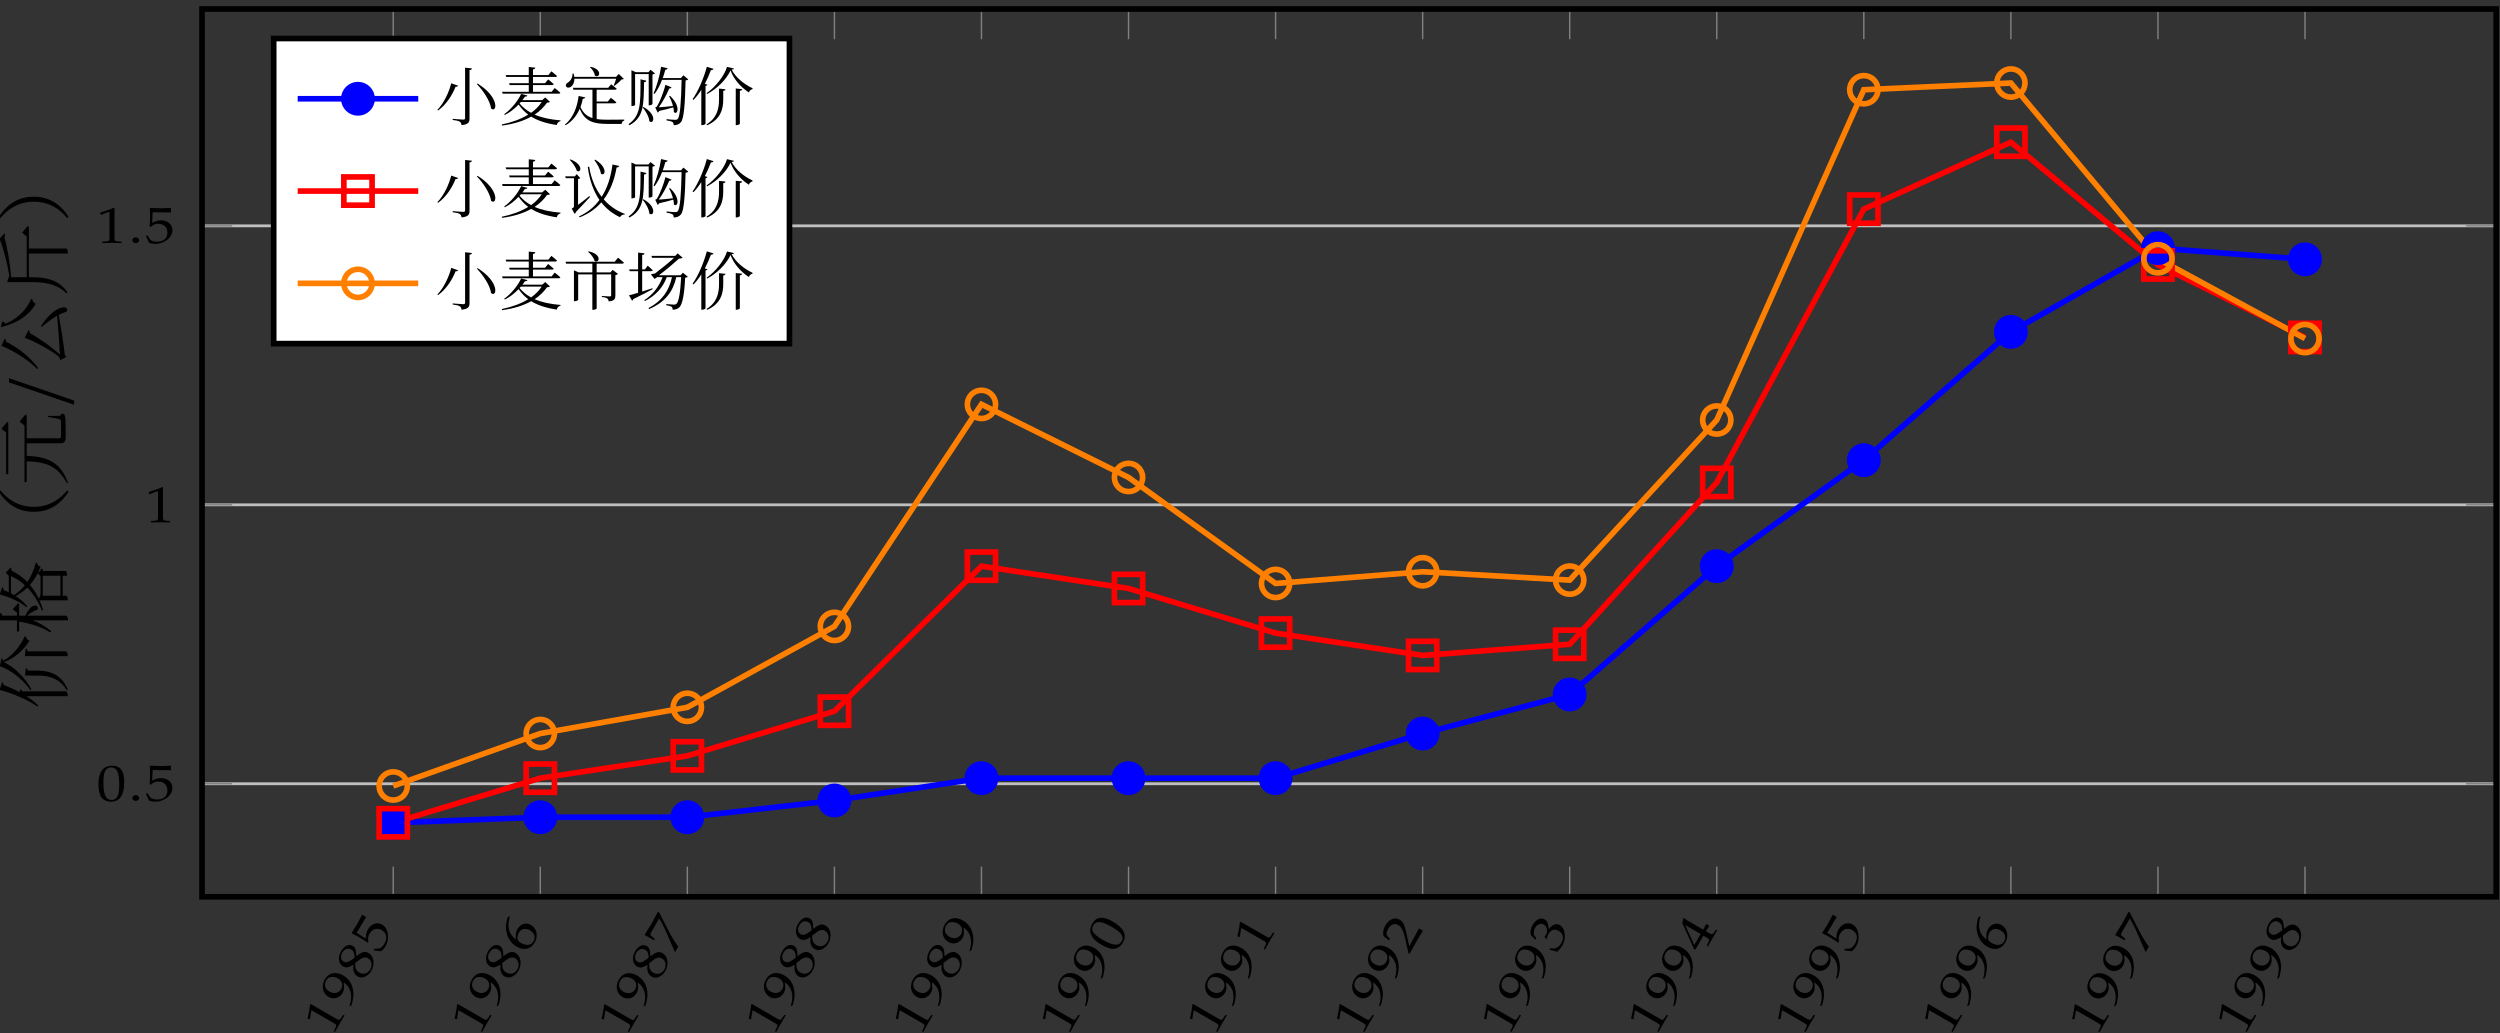 <?xml version="1.0" encoding="UTF-8"?>
<svg xmlns="http://www.w3.org/2000/svg" xmlns:xlink="http://www.w3.org/1999/xlink" width="352.72" height="145.756" viewBox="0 0 352.72 145.756">
<rect x="0" y="0" width="352.72" height="145.756" fill="#333333" stroke="none"/>
<defs>
<g>
<g id="glyph-0-0">
<path d="M 1.828 -3.156 L 1.656 -3.25 L 1.406 -2.891 C 1.172 -2.484 1.062 -2.453 0.734 -2.641 L -2.953 -4.766 L -3.031 -4.688 C -3.094 -4.094 -3.203 -3.469 -3.391 -2.703 L -3.094 -2.594 L -3.047 -2.656 L -2.859 -3.812 L -2.859 -3.828 C -2.828 -3.875 -2.781 -3.844 -2.625 -3.766 L 0.375 -2.031 C 0.703 -1.844 0.734 -1.734 0.516 -1.344 L 0.312 -0.906 L 0.484 -0.812 L 1.156 -2.016 Z M 1.828 -3.156 "/>
</g>
<g id="glyph-0-1">
<path d="M -0.594 -4.922 C -1.641 -5.531 -2.641 -5.328 -3.188 -4.359 C -3.734 -3.422 -3.5 -2.375 -2.656 -1.891 C -1.953 -1.484 -1.109 -1.719 -0.672 -2.469 C -0.531 -2.719 -0.453 -3.047 -0.469 -3.219 L -0.531 -3.953 C 0.484 -3.281 0.781 -2.047 0.297 -0.594 L 0.344 -0.578 L 0.594 -0.75 C 0.844 -1.672 0.891 -2.109 0.828 -2.672 C 0.719 -3.672 0.219 -4.453 -0.594 -4.922 Z M -1.312 -4.484 C -0.75 -4.156 -0.578 -3.547 -0.891 -3 C -1.234 -2.406 -1.891 -2.281 -2.531 -2.641 C -3.172 -3.016 -3.328 -3.609 -2.984 -4.219 C -2.797 -4.531 -2.547 -4.719 -2.203 -4.703 C -1.938 -4.734 -1.578 -4.641 -1.312 -4.484 Z M -1.312 -4.484 "/>
</g>
<g id="glyph-0-2">
<path d="M 0.75 -4.219 C 0.25 -4.5 -0.188 -4.391 -0.984 -3.75 C -0.984 -4.641 -1.109 -5.016 -1.5 -5.234 C -2.016 -5.531 -2.688 -5.25 -3.125 -4.469 C -3.625 -3.609 -3.5 -2.703 -2.859 -2.328 C -2.438 -2.094 -2.078 -2.141 -1.375 -2.578 C -1.422 -2.203 -1.422 -2.047 -1.391 -1.797 C -1.297 -1.391 -1.125 -1.094 -0.797 -0.906 C -0.172 -0.547 0.672 -0.891 1.141 -1.703 C 1.688 -2.641 1.5 -3.781 0.75 -4.219 Z M 0.656 -3.484 C 1.172 -3.188 1.344 -2.516 1 -1.922 C 0.641 -1.312 0.031 -1.125 -0.547 -1.453 C -1 -1.719 -1.156 -2.078 -1.141 -2.797 L -0.578 -3.219 C -0.141 -3.594 0.312 -3.688 0.656 -3.484 Z M -1.703 -4.703 C -1.344 -4.5 -1.219 -4.172 -1.219 -3.547 L -1.625 -3.266 C -2.078 -2.906 -2.453 -2.828 -2.766 -3 C -3.172 -3.234 -3.25 -3.75 -2.953 -4.266 C -2.656 -4.781 -2.156 -4.969 -1.703 -4.703 Z M -1.703 -4.703 "/>
</g>
<g id="glyph-0-3">
<path d="M 0.422 -4.359 C -0.281 -4.766 -1.109 -4.469 -1.594 -3.641 C -1.797 -3.281 -1.844 -2.984 -1.891 -2.375 L -3.156 -3.203 L -1.844 -5.391 L -1.859 -5.438 C -1.969 -5.5 -2 -5.531 -2.094 -5.578 C -2.203 -5.641 -2.234 -5.656 -2.344 -5.719 L -2.406 -5.719 L -3.094 -4.422 L -3.859 -3.203 L -3.844 -3.125 L -2.984 -2.672 C -2.438 -2.359 -1.875 -2 -1.609 -1.797 L -1.5 -1.938 C -1.594 -2.453 -1.562 -2.703 -1.359 -3.047 C -0.969 -3.734 -0.281 -3.953 0.391 -3.562 C 1.078 -3.156 1.203 -2.453 0.75 -1.656 C 0.531 -1.266 0.203 -0.984 -0.016 -0.984 L -0.719 -0.922 L -0.734 -0.703 C -0.281 -0.656 -0.031 -0.641 0.297 -0.594 C 0.5 -0.734 0.734 -1 0.922 -1.312 C 1.203 -1.812 1.328 -2.406 1.234 -2.984 C 1.172 -3.609 0.875 -4.094 0.422 -4.359 Z M 0.422 -4.359 "/>
</g>
<g id="glyph-0-4">
<path d="M 0.672 -4.297 C -0.031 -4.703 -0.797 -4.469 -1.234 -3.703 C -1.484 -3.281 -1.484 -2.922 -1.453 -2.25 C -2.469 -3.062 -2.719 -4.016 -2.297 -5.516 L -2.359 -5.547 L -2.625 -5.344 C -2.828 -4.516 -2.875 -4.156 -2.828 -3.625 C -2.703 -2.562 -2.172 -1.734 -1.328 -1.234 C -0.312 -0.656 0.656 -0.875 1.203 -1.812 C 1.75 -2.75 1.516 -3.812 0.672 -4.297 Z M 0.531 -3.547 C 1.172 -3.172 1.375 -2.562 1.047 -2.016 C 0.703 -1.406 0.047 -1.312 -0.781 -1.797 C -1 -1.922 -1.094 -2.016 -1.156 -2.156 C -1.281 -2.438 -1.234 -2.875 -1.031 -3.219 C -0.719 -3.766 -0.094 -3.906 0.531 -3.547 Z M 0.531 -3.547 "/>
</g>
<g id="glyph-0-5">
<path d="M -1.953 -6.078 L -2.141 -6.188 L -3.031 -4.531 L -3.984 -2.984 L -3.984 -2.891 C -3.984 -2.891 -3.578 -2.672 -3.312 -2.516 C -3.078 -2.375 -2.703 -2.156 -2.703 -2.156 L -2.578 -2.359 L -2.891 -2.625 C -3.25 -2.891 -3.266 -2.969 -3.078 -3.312 L -1.953 -5.25 C -1.625 -4.656 -1.391 -4.234 -1.156 -3.734 L 0.234 -0.562 L 0.359 -0.594 C 0.359 -0.594 0.453 -0.797 0.531 -0.938 C 0.609 -1.062 0.734 -1.266 0.734 -1.266 C 0.25 -1.938 -0.047 -2.375 -0.672 -3.562 Z M -1.953 -6.078 "/>
</g>
<g id="glyph-0-6">
<path d="M -0.25 -4.797 C -1.609 -5.578 -2.531 -5.5 -3.109 -4.5 C -3.766 -3.375 -3.312 -2.359 -1.812 -1.5 C -1.094 -1.078 -0.375 -0.859 0.062 -0.953 C 0.516 -1.016 0.938 -1.344 1.188 -1.781 C 1.828 -2.891 1.344 -3.875 -0.25 -4.797 Z M -0.312 -4 C 1.016 -3.234 1.406 -2.656 1.031 -2 C 0.625 -1.297 -0.172 -1.359 -1.688 -2.234 C -3 -3 -3.375 -3.547 -2.969 -4.25 C -2.562 -4.938 -1.797 -4.859 -0.312 -4 Z M -0.312 -4 "/>
</g>
<g id="glyph-0-7">
<path d="M 2.047 -3.516 C 1.906 -3.562 1.844 -3.594 1.766 -3.641 C 1.672 -3.688 1.609 -3.734 1.484 -3.828 L 0.109 -1.281 L -0.328 -3.297 C -0.562 -4.359 -0.781 -4.781 -1.234 -5.047 C -1.953 -5.453 -2.734 -5.141 -3.266 -4.234 C -3.562 -3.719 -3.641 -3.266 -3.531 -2.734 L -2.75 -2.125 L -2.625 -2.344 L -2.875 -2.609 C -3.172 -2.922 -3.156 -3.281 -2.875 -3.75 C -2.516 -4.391 -1.969 -4.594 -1.438 -4.281 C -0.969 -4.016 -0.688 -3.438 -0.422 -2.188 L -0.016 -0.328 L 0.156 -0.25 L 1.062 -1.859 Z M 2.047 -3.516 "/>
</g>
<g id="glyph-0-8">
<path d="M 0.609 -4.281 C 0.312 -4.453 -0.031 -4.453 -0.328 -4.281 C -0.562 -4.156 -0.703 -4.016 -0.953 -3.688 C -1.016 -4.5 -1.172 -4.875 -1.547 -5.094 C -2.094 -5.406 -2.781 -5.078 -3.234 -4.281 C -3.516 -3.797 -3.594 -3.375 -3.484 -2.875 L -2.828 -2.219 L -2.703 -2.438 L -2.984 -2.781 C -3.141 -2.969 -3.094 -3.547 -2.875 -3.922 C -2.609 -4.391 -2.062 -4.594 -1.672 -4.375 C -1.203 -4.094 -1.047 -3.453 -1.344 -2.938 C -1.391 -2.875 -1.562 -2.594 -1.562 -2.594 L -1.281 -2.328 L -1.219 -2.359 C -1.172 -2.688 -1.109 -2.844 -1 -3.031 C -0.656 -3.641 -0.141 -3.797 0.438 -3.469 C 1.062 -3.109 1.219 -2.438 0.828 -1.766 C 0.641 -1.438 0.391 -1.188 0.094 -1.062 C -0.156 -0.953 -0.344 -0.953 -0.766 -1.016 L -0.828 -0.781 C -0.344 -0.703 -0.109 -0.656 0.234 -0.5 C 0.562 -0.844 0.812 -1.125 0.969 -1.406 C 1.297 -1.984 1.406 -2.781 1.219 -3.422 C 1.109 -3.828 0.906 -4.109 0.609 -4.281 Z M 0.609 -4.281 "/>
</g>
<g id="glyph-0-9">
<path d="M 2.062 -3.547 L 1.891 -3.641 L 1.656 -3.297 C 1.438 -2.953 1.312 -2.922 0.938 -3.141 L 0.469 -3.406 C 0.719 -3.828 0.812 -3.984 0.953 -4.172 L 0.5 -4.438 C 0.5 -4.438 0.328 -4.062 0.188 -3.828 L 0.078 -3.641 L -0.781 -4.141 C -1.891 -4.766 -2.422 -5.094 -2.656 -5.281 L -2.719 -5.219 L -2.859 -4.562 L -1.188 -0.859 L -1 -0.859 L 0.109 -2.797 L 0.578 -2.531 C 0.953 -2.312 0.984 -2.172 0.797 -1.828 L 0.578 -1.359 L 0.75 -1.266 L 1.406 -2.438 Z M -0.281 -3.031 L -1.172 -1.469 L -2.453 -4.281 Z M -0.281 -3.031 "/>
</g>
<g id="glyph-1-0">
<path d="M 4.031 -2.625 C 4.031 -4.188 3.5 -4.938 2.344 -4.938 C 1.047 -4.938 0.391 -4.047 0.391 -2.312 C 0.391 -1.484 0.562 -0.766 0.859 -0.406 C 1.141 -0.062 1.625 0.141 2.125 0.141 C 3.406 0.141 4.031 -0.781 4.031 -2.625 Z M 3.328 -2.266 C 3.328 -0.734 3.016 -0.109 2.25 -0.109 C 1.438 -0.109 1.094 -0.828 1.094 -2.578 C 1.094 -4.094 1.391 -4.688 2.203 -4.688 C 3 -4.688 3.328 -3.984 3.328 -2.266 Z M 3.328 -2.266 "/>
</g>
<g id="glyph-1-1">
<path d="M 1.672 -0.375 C 1.672 -0.594 1.438 -0.797 1.188 -0.797 C 0.938 -0.797 0.703 -0.594 0.703 -0.375 C 0.703 -0.172 0.938 0.031 1.172 0.031 C 1.438 0.031 1.672 -0.156 1.672 -0.375 Z M 1.672 -0.375 "/>
</g>
<g id="glyph-1-2">
<path d="M 3.984 -1.812 C 3.984 -2.625 3.312 -3.188 2.359 -3.188 C 1.953 -3.188 1.656 -3.094 1.125 -2.828 L 1.203 -4.328 L 3.75 -4.297 L 3.797 -4.328 C 3.781 -4.453 3.781 -4.5 3.781 -4.609 C 3.781 -4.719 3.781 -4.766 3.797 -4.891 L 3.75 -4.938 L 2.297 -4.891 L 0.844 -4.938 L 0.797 -4.891 L 0.828 -3.922 C 0.828 -3.281 0.797 -2.625 0.766 -2.297 L 0.938 -2.266 C 1.328 -2.594 1.562 -2.703 1.969 -2.703 C 2.766 -2.703 3.281 -2.219 3.281 -1.438 C 3.281 -0.641 2.734 -0.172 1.828 -0.172 C 1.375 -0.172 0.953 -0.312 0.844 -0.5 L 0.453 -1.078 L 0.25 -0.984 C 0.438 -0.578 0.547 -0.344 0.672 -0.031 C 0.891 0.078 1.234 0.141 1.594 0.141 C 2.156 0.141 2.75 -0.062 3.203 -0.406 C 3.719 -0.797 3.984 -1.281 3.984 -1.812 Z M 3.984 -1.812 "/>
</g>
<g id="glyph-1-3">
<path d="M 3.641 0.016 L 3.641 -0.188 L 3.203 -0.219 C 2.75 -0.234 2.656 -0.312 2.656 -0.688 L 2.656 -4.938 L 2.547 -4.969 C 2 -4.719 1.406 -4.516 0.641 -4.281 L 0.703 -3.969 L 0.781 -3.969 L 1.875 -4.391 L 1.891 -4.391 C 1.953 -4.391 1.953 -4.328 1.953 -4.156 L 1.953 -0.688 C 1.953 -0.312 1.875 -0.234 1.422 -0.219 L 0.938 -0.188 L 0.938 0.016 L 2.328 0 Z M 3.641 0.016 "/>
</g>
<g id="glyph-2-0">
<path d="M -5.234 -7.469 L 0.797 -7.469 L 0.797 -7.609 C 0.797 -7.859 0.656 -8.141 0.562 -8.141 L -4.844 -8.141 C -4.875 -8.406 -4.984 -8.5 -5.125 -8.531 Z M -5.219 -4.719 L -3.438 -4.719 C -1.969 -4.719 -0.375 -4.406 0.672 -2.656 L 0.812 -2.766 C -0.156 -5.016 -1.906 -5.406 -3.422 -5.422 L -4.828 -5.422 C -4.859 -5.672 -4.969 -5.75 -5.109 -5.781 Z M -8.203 -6.625 C -6.703 -7.156 -5.406 -8.328 -4.578 -9.656 C -4.844 -9.719 -5.062 -9.938 -5.109 -10.234 L -5.266 -10.25 C -5.938 -8.812 -7.031 -7.469 -8.344 -6.797 C -8.344 -7.047 -8.406 -7.156 -8.516 -7.188 L -8.781 -6.031 C -7.344 -5.641 -5.406 -4.078 -4.469 -2.672 L -4.312 -2.766 C -5.172 -4.375 -6.688 -5.906 -8.203 -6.625 Z M -8.797 -2.703 C -6.781 -2.172 -4.75 -1.25 -3.469 -0.359 L -3.344 -0.5 C -3.812 -0.969 -4.375 -1.391 -5.016 -1.812 L 0.812 -1.812 L 0.812 -1.938 C 0.812 -2.203 0.641 -2.484 0.578 -2.5 L -5.656 -2.5 C -5.688 -2.672 -5.75 -2.781 -5.844 -2.812 L -6 -2.391 C -6.703 -2.766 -7.469 -3.109 -8.25 -3.391 C -8.25 -3.641 -8.344 -3.766 -8.453 -3.797 Z M -8.797 -2.703 "/>
</g>
<g id="glyph-2-1">
<path d="M -6.953 -3.578 L -6.359 -3.109 L -6.359 -2.672 L -8.438 -2.672 C -8.469 -2.938 -8.578 -3.031 -8.734 -3.047 L -8.844 -2.016 L -6.359 -2.016 L -6.359 -0.406 L -6.047 -0.484 L -6.047 -1.844 C -4.469 -1.578 -2.891 -1.094 -1.656 -0.312 L -1.516 -0.469 C -2.281 -1.141 -3.156 -1.641 -4.125 -2.016 L 0.844 -2.016 L 0.844 -2.156 C 0.844 -2.391 0.672 -2.672 0.578 -2.672 L -4.906 -2.672 C -4.5 -3.031 -3.953 -3.406 -3.5 -3.5 C -3.031 -4.156 -4.312 -4.703 -5.156 -2.672 L -6.047 -2.672 L -6.047 -4.125 C -6.047 -4.281 -6.094 -4.375 -6.219 -4.406 C -6.531 -4.078 -6.953 -3.578 -6.953 -3.578 Z M -8.438 -6.703 L -8.797 -5.656 C -7.312 -5.297 -5.906 -4.594 -5.031 -3.875 L -4.922 -4.016 C -5.344 -4.547 -5.891 -5.016 -6.547 -5.438 C -5.938 -5.766 -5.391 -6.156 -4.891 -6.641 C -4.047 -5.766 -3.344 -4.656 -2.828 -3.375 L -2.672 -3.469 C -2.812 -3.953 -2.984 -4.406 -3.172 -4.844 L 0.812 -4.844 L 0.812 -4.953 C 0.812 -5.281 0.656 -5.484 0.594 -5.484 L 0.094 -5.484 L 0.094 -8.312 L 0.719 -8.312 L 0.719 -8.406 C 0.719 -8.719 0.578 -8.984 0.531 -8.984 L -2.672 -8.984 C -2.703 -9.188 -2.766 -9.297 -2.844 -9.359 L -3.438 -8.609 L -3.031 -8.266 L -3.031 -5.625 L -3.266 -5.047 C -3.625 -5.797 -4.047 -6.453 -4.531 -7.016 C -3.922 -7.703 -3.406 -8.547 -3.016 -9.594 C -3.328 -9.656 -3.5 -9.875 -3.578 -10.156 L -3.688 -10.172 C -3.969 -9.078 -4.391 -8.172 -4.891 -7.422 C -5.547 -8.109 -6.297 -8.625 -7.125 -9.031 C -7.125 -9.281 -7.156 -9.406 -7.25 -9.484 L -7.938 -8.75 L -7.516 -8.281 L -7.516 -5.984 C -7.766 -6.094 -8 -6.203 -8.25 -6.297 C -8.25 -6.531 -8.344 -6.656 -8.438 -6.703 Z M -6.766 -5.578 L -7.203 -5.828 L -7.203 -8.266 C -6.5 -7.953 -5.844 -7.516 -5.234 -6.969 C -5.688 -6.406 -6.203 -5.953 -6.766 -5.578 Z M -0.219 -5.484 L -2.719 -5.484 L -2.719 -8.312 L -0.219 -8.312 Z M -0.219 -5.484 "/>
</g>
<g id="glyph-2-2">
<path d="M -8.688 -9.844 L -8.906 -9.656 C -8 -8.25 -6.516 -6.828 -3.984 -6.828 C -1.453 -6.828 0.016 -8.25 0.922 -9.656 L 0.719 -9.844 C -0.266 -8.625 -1.781 -7.531 -3.984 -7.531 C -6.188 -7.531 -7.703 -8.625 -8.688 -9.844 Z M -8.688 -9.844 "/>
</g>
<g id="glyph-2-3">
<path d="M -7.891 -1.594 L -7.578 -1.688 L -7.578 -8.734 C -7.578 -8.891 -7.625 -8.984 -7.734 -9.016 C -8.078 -8.641 -8.531 -8.031 -8.531 -8.031 L -7.891 -7.5 Z M -5.297 -0.484 L -4.984 -0.562 L -4.984 -3.453 C -2.312 -3.375 -0.609 -2.828 0.688 -0.359 L 0.844 -0.422 C -0.25 -3.375 -2 -4.078 -4.984 -4.234 L -4.984 -6 L -0.234 -6 C 0.344 -6 0.516 -6.203 0.516 -7.047 L 0.516 -8.172 C 0.516 -9.844 0.406 -10.172 0.078 -10.172 C -0.078 -10.172 -0.156 -10.125 -0.234 -9.875 L -2 -9.859 L -2 -9.719 C -1.25 -9.594 -0.516 -9.453 -0.312 -9.359 C -0.203 -9.328 -0.156 -9.281 -0.156 -9.172 C -0.141 -9 -0.141 -8.656 -0.141 -8.188 L -0.141 -7.172 C -0.141 -6.766 -0.203 -6.703 -0.391 -6.703 L -4.984 -6.703 L -4.984 -9.781 C -4.984 -9.922 -5.047 -10.031 -5.156 -10.062 C -5.5 -9.672 -5.984 -9.047 -5.984 -9.047 L -5.297 -8.5 Z M -5.297 -0.484 "/>
</g>
<g id="glyph-2-4">
<path d="M -8.078 -4.656 L -8.547 -3.641 C -6.547 -2.812 -4.625 -1.516 -3.484 -0.344 L -3.375 -0.5 C -4.375 -1.906 -6 -3.266 -7.922 -4.234 C -7.891 -4.469 -7.969 -4.609 -8.078 -4.656 Z M -2.969 -6.422 L -2.891 -6.281 C -2.297 -6.797 -1.484 -7.422 -0.688 -7.875 C -0.5 -5.734 -0.344 -3.641 -0.297 -2.391 C -1.516 -3.531 -3.328 -4.781 -4.562 -5.422 C -4.531 -5.656 -4.625 -5.812 -4.719 -5.844 L -5.266 -4.766 C -3.922 -4.297 -1.484 -2.984 -0.422 -2.078 C -0.328 -1.984 -0.266 -1.609 -0.266 -1.609 L 0.625 -2.062 C 0.594 -2.141 0.531 -2.219 0.406 -2.281 C 0.125 -4.594 -0.203 -6.578 -0.469 -8 C -0.094 -8.203 0.266 -8.344 0.609 -8.438 C 1.266 -9.297 -0.812 -9.766 -2.969 -6.422 Z M -8.406 -7.094 L -8.625 -6.391 L -8.562 -6.281 C -6.281 -6.859 -4.703 -7.875 -3.703 -9.562 C -3.969 -9.688 -4.172 -9.938 -4.203 -10.234 L -4.344 -10.266 C -5.047 -8.594 -6.453 -7.391 -7.938 -6.766 C -8.109 -6.906 -8.281 -7.031 -8.406 -7.094 Z M -8.406 -7.094 "/>
</g>
<g id="glyph-2-5">
<path d="M -8.812 -8.25 C -8.328 -7.094 -7.766 -4.953 -7.438 -3.031 L -7.75 -2.125 L -4.406 -2.125 C -2.547 -2.125 -0.75 -1.922 0.625 -0.531 L 0.766 -0.688 C -0.562 -2.625 -2.609 -2.812 -4.391 -2.812 L -4.672 -2.812 L -4.672 -6.156 L 0.812 -6.156 L 0.812 -6.281 C 0.812 -6.641 0.688 -6.859 0.656 -6.859 L -4.672 -6.859 L -4.672 -9.75 C -4.672 -9.906 -4.719 -10 -4.844 -10.031 C -5.172 -9.672 -5.625 -9.094 -5.625 -9.094 L -4.984 -8.562 L -4.984 -2.812 L -7.188 -2.812 C -7.328 -4.859 -7.734 -7.047 -8.125 -8.484 C -8.031 -8.734 -8.016 -8.922 -8.109 -9.016 Z M -8.812 -8.25 "/>
</g>
<g id="glyph-2-6">
<path d="M -8.906 -0.844 L -8.688 -0.656 C -7.703 -1.875 -6.188 -2.969 -3.984 -2.969 C -1.781 -2.969 -0.266 -1.875 0.719 -0.656 L 0.922 -0.844 C 0.016 -2.25 -1.453 -3.672 -3.984 -3.672 C -6.516 -3.672 -8 -2.25 -8.906 -0.844 Z M -8.906 -0.844 "/>
</g>
<g id="glyph-3-0">
<path d="M 1.734 -0.922 C 1.703 -1.016 1.703 -1.125 1.703 -1.219 C 1.703 -1.312 1.703 -1.406 1.734 -1.516 L -7.5 -4.688 C -7.484 -4.578 -7.469 -4.484 -7.469 -4.391 C -7.469 -4.297 -7.484 -4.188 -7.5 -4.094 Z M 1.734 -0.922 "/>
</g>
<g id="glyph-4-0">
<path d="M 6 -5.172 L 5.875 -5.109 C 6.734 -4.219 7.734 -2.781 7.891 -1.656 C 8.688 -0.984 9.172 -3.172 6 -5.172 Z M 2.266 -5.219 C 1.969 -4.047 1.281 -2.469 0.312 -1.469 L 0.406 -1.375 C 1.625 -2.25 2.453 -3.656 2.875 -4.734 C 3.109 -4.719 3.188 -4.766 3.234 -4.875 Z M 4.219 -7.422 L 4.219 -0.328 C 4.219 -0.156 4.156 -0.094 3.953 -0.094 C 3.719 -0.094 2.469 -0.203 2.469 -0.203 L 2.469 -0.047 C 3 0.016 3.281 0.094 3.469 0.203 C 3.625 0.312 3.703 0.484 3.719 0.688 C 4.734 0.578 4.844 0.25 4.844 -0.266 L 4.844 -7.078 C 5.078 -7.094 5.156 -7.188 5.188 -7.312 Z M 4.219 -7.422 "/>
</g>
<g id="glyph-4-1">
<path d="M 3.656 -3.328 C 3.891 -3.344 3.984 -3.391 4.016 -3.484 L 3.125 -3.719 C 2.719 -2.812 1.766 -1.578 0.734 -0.859 L 0.828 -0.75 C 1.562 -1.109 2.219 -1.656 2.766 -2.219 C 3.156 -1.672 3.594 -1.188 4.125 -0.797 C 3.094 -0.156 1.812 0.297 0.391 0.594 L 0.438 0.75 C 2.062 0.531 3.438 0.109 4.547 -0.516 C 5.453 0.047 6.609 0.438 8.156 0.672 C 8.219 0.359 8.406 0.188 8.672 0.125 L 8.688 0.016 C 7.188 -0.109 5.984 -0.375 5.031 -0.797 C 5.734 -1.266 6.312 -1.828 6.781 -2.484 C 7.016 -2.5 7.125 -2.516 7.188 -2.594 L 6.531 -3.219 L 6.094 -2.844 L 3.297 -2.844 C 3.438 -3 3.562 -3.172 3.656 -3.328 Z M 2.906 -2.375 L 3.094 -2.578 L 6.031 -2.578 C 5.656 -2 5.141 -1.484 4.531 -1.047 C 3.875 -1.406 3.344 -1.844 2.906 -2.375 Z M 7.859 -4.547 L 7.422 -4.016 L 4.797 -4.016 L 4.797 -4.969 L 7.484 -4.969 C 7.609 -4.969 7.688 -5.016 7.719 -5.109 C 7.406 -5.391 6.938 -5.766 6.938 -5.766 L 6.5 -5.234 L 4.797 -5.234 L 4.797 -6.109 L 7.953 -6.109 C 8.078 -6.109 8.172 -6.156 8.188 -6.25 C 7.891 -6.531 7.391 -6.906 7.391 -6.906 L 6.969 -6.375 L 4.797 -6.375 L 4.797 -7.172 C 5.016 -7.203 5.109 -7.297 5.125 -7.422 L 4.203 -7.516 L 4.203 -6.375 L 0.938 -6.375 L 1.031 -6.109 L 4.203 -6.109 L 4.203 -5.234 L 1.438 -5.234 L 1.5 -4.969 L 4.203 -4.969 L 4.203 -4.016 L 0.438 -4.016 L 0.516 -3.75 L 8.422 -3.75 C 8.547 -3.75 8.625 -3.797 8.656 -3.891 C 8.344 -4.188 7.859 -4.547 7.859 -4.547 Z M 7.859 -4.547 "/>
</g>
<g id="glyph-4-2">
<path d="M 3.938 -7.547 L 3.844 -7.484 C 4.172 -7.203 4.484 -6.719 4.531 -6.312 C 5.156 -5.844 5.719 -7.141 3.938 -7.547 Z M 1.516 -6.594 L 1.375 -6.594 C 1.406 -6.016 1.062 -5.5 0.703 -5.312 C 0.5 -5.188 0.375 -5 0.453 -4.797 C 0.562 -4.562 0.906 -4.547 1.141 -4.719 C 1.406 -4.891 1.641 -5.281 1.641 -5.859 L 7.531 -5.859 C 7.438 -5.547 7.297 -5.172 7.188 -4.922 L 7.297 -4.859 C 7.609 -5.078 8.062 -5.469 8.281 -5.75 C 8.453 -5.766 8.562 -5.781 8.625 -5.828 L 7.906 -6.531 L 7.516 -6.125 L 1.625 -6.125 C 1.609 -6.266 1.578 -6.438 1.516 -6.594 Z M 6.828 -5.078 L 6.406 -4.578 L 1.438 -4.578 L 1.5 -4.312 L 4.188 -4.312 L 4.188 -0.312 C 3.422 -0.547 2.891 -1 2.5 -1.859 C 2.641 -2.25 2.75 -2.641 2.828 -3.031 C 3.031 -3.047 3.125 -3.109 3.172 -3.234 L 2.234 -3.422 C 2.062 -2 1.531 -0.375 0.312 0.609 L 0.406 0.703 C 1.391 0.125 2 -0.734 2.391 -1.625 C 3.125 0.141 4.266 0.516 6.344 0.516 C 6.828 0.516 7.859 0.516 8.312 0.516 C 8.312 0.281 8.438 0.094 8.672 0.047 L 8.672 -0.094 C 8.094 -0.078 6.906 -0.078 6.391 -0.078 C 5.781 -0.078 5.25 -0.094 4.781 -0.172 L 4.781 -2.391 L 7.328 -2.391 C 7.453 -2.391 7.547 -2.438 7.562 -2.531 C 7.266 -2.812 6.781 -3.172 6.781 -3.172 L 6.359 -2.641 L 4.781 -2.641 L 4.781 -4.312 L 7.375 -4.312 C 7.5 -4.312 7.594 -4.359 7.609 -4.453 C 7.312 -4.719 6.828 -5.078 6.828 -5.078 Z M 6.828 -5.078 "/>
</g>
<g id="glyph-4-3">
<path d="M 2.797 -5.578 L 1.969 -5.781 C 1.969 -2.328 2 -0.641 0.281 0.547 L 0.406 0.703 C 2.484 -0.422 2.406 -2.219 2.469 -5.375 C 2.672 -5.375 2.766 -5.469 2.797 -5.578 Z M 2.375 -1.875 L 2.266 -1.812 C 2.688 -1.328 3.172 -0.5 3.219 0.141 C 3.828 0.641 4.344 -0.797 2.375 -1.875 Z M 0.688 -7.062 L 0.688 -2 L 0.781 -2 C 1.047 -2 1.203 -2.141 1.203 -2.172 L 1.203 -6.516 L 3.125 -6.516 L 3.125 -2.109 L 3.219 -2.109 C 3.453 -2.109 3.656 -2.25 3.656 -2.297 L 3.656 -6.469 C 3.859 -6.5 3.953 -6.547 4.016 -6.609 L 3.375 -7.125 L 3.094 -6.781 L 1.312 -6.781 Z M 6.125 -3.453 L 6 -3.391 C 6.203 -3.031 6.422 -2.516 6.547 -2.016 C 5.797 -1.922 5.047 -1.859 4.547 -1.828 C 5.094 -2.578 5.703 -3.703 6.016 -4.484 C 6.188 -4.469 6.297 -4.547 6.344 -4.641 L 5.484 -5 C 5.297 -4.172 4.719 -2.609 4.25 -1.906 C 4.203 -1.859 4.047 -1.812 4.047 -1.812 L 4.391 -1.078 C 4.469 -1.109 4.547 -1.188 4.594 -1.312 C 5.359 -1.469 6.094 -1.672 6.594 -1.828 C 6.656 -1.594 6.672 -1.375 6.672 -1.156 C 7.188 -0.641 7.719 -1.969 6.125 -3.453 Z M 5.797 -7.328 L 4.875 -7.547 C 4.656 -6.188 4.25 -4.766 3.812 -3.797 L 3.953 -3.719 C 4.359 -4.25 4.719 -4.938 5 -5.703 L 7.766 -5.703 C 7.703 -2.562 7.547 -0.516 7.219 -0.188 C 7.125 -0.078 7.047 -0.062 6.859 -0.062 C 6.672 -0.062 6.031 -0.109 5.641 -0.156 L 5.641 0.016 C 5.984 0.062 6.359 0.156 6.5 0.266 C 6.609 0.344 6.656 0.516 6.656 0.688 C 7.062 0.703 7.422 0.562 7.672 0.266 C 8.094 -0.25 8.25 -2.266 8.328 -5.625 C 8.516 -5.641 8.641 -5.688 8.703 -5.766 L 8.016 -6.344 L 7.672 -5.953 L 5.109 -5.953 C 5.25 -6.344 5.359 -6.734 5.469 -7.125 C 5.656 -7.141 5.766 -7.219 5.797 -7.328 Z M 5.797 -7.328 "/>
</g>
<g id="glyph-4-4">
<path d="M 6.406 -4.484 L 6.406 0.688 L 6.516 0.688 C 6.734 0.688 6.984 0.562 6.984 0.484 L 6.984 -4.156 C 7.203 -4.188 7.297 -4.281 7.312 -4.391 Z M 4.047 -4.469 L 4.047 -2.953 C 4.047 -1.688 3.781 -0.328 2.281 0.578 L 2.375 0.703 C 4.297 -0.141 4.641 -1.625 4.641 -2.938 L 4.641 -4.141 C 4.859 -4.172 4.938 -4.25 4.953 -4.375 Z M 5.672 -7.031 C 6.141 -5.75 7.141 -4.641 8.266 -3.922 C 8.328 -4.156 8.516 -4.344 8.766 -4.391 L 8.781 -4.516 C 7.562 -5.094 6.406 -6.016 5.828 -7.141 C 6.031 -7.156 6.141 -7.203 6.156 -7.297 L 5.172 -7.531 C 4.828 -6.297 3.5 -4.641 2.297 -3.828 L 2.359 -3.703 C 3.75 -4.422 5.062 -5.734 5.672 -7.031 Z M 2.328 -7.547 C 1.859 -5.812 1.078 -4.062 0.312 -2.969 L 0.438 -2.875 C 0.828 -3.266 1.203 -3.75 1.547 -4.297 L 1.547 0.688 L 1.656 0.688 C 1.891 0.688 2.141 0.547 2.141 0.5 L 2.141 -4.844 C 2.297 -4.875 2.391 -4.938 2.406 -5.016 L 2.047 -5.141 C 2.359 -5.75 2.656 -6.406 2.906 -7.078 C 3.109 -7.062 3.219 -7.141 3.266 -7.25 Z M 2.328 -7.547 "/>
</g>
<g id="glyph-4-5">
<path d="M 4.578 -7.469 L 4.469 -7.391 C 4.844 -6.891 5.312 -6.109 5.375 -5.5 C 5.953 -5.016 6.438 -6.328 4.578 -7.469 Z M 1.094 -7.5 L 0.984 -7.438 C 1.359 -7.047 1.844 -6.406 1.969 -5.906 C 2.578 -5.484 3 -6.75 1.094 -7.5 Z M 2.156 -4.719 C 2.328 -4.75 2.406 -4.812 2.469 -4.859 L 1.969 -5.422 L 1.703 -5.109 L 0.344 -5.109 L 0.422 -4.844 L 1.578 -4.844 L 1.578 -0.922 C 1.578 -0.75 1.531 -0.703 1.266 -0.562 L 1.656 0.172 C 1.734 0.141 1.844 0.031 1.906 -0.141 C 2.719 -0.969 3.453 -1.781 3.844 -2.203 L 3.75 -2.328 C 3.188 -1.859 2.609 -1.422 2.156 -1.078 Z M 7.953 -6.578 L 7.016 -6.781 C 6.781 -4.953 6.266 -3.422 5.484 -2.219 C 4.594 -3.344 4 -4.781 3.719 -6.5 L 3.531 -6.406 C 3.781 -4.531 4.344 -3 5.172 -1.781 C 4.422 -0.75 3.453 0.016 2.281 0.547 L 2.391 0.672 C 3.609 0.203 4.625 -0.5 5.438 -1.438 C 6.125 -0.547 7.016 0.156 8.078 0.656 C 8.203 0.406 8.453 0.266 8.719 0.281 L 8.75 0.188 C 7.562 -0.266 6.562 -0.953 5.781 -1.859 C 6.672 -3.047 7.281 -4.547 7.594 -6.359 C 7.812 -6.359 7.922 -6.453 7.953 -6.578 Z M 7.953 -6.578 "/>
</g>
<g id="glyph-4-6">
<path d="M 3.656 -7.547 L 3.562 -7.484 C 3.938 -7.188 4.375 -6.656 4.484 -6.203 C 5.156 -5.781 5.609 -7.141 3.656 -7.547 Z M 7.797 -6.656 L 7.328 -6.078 L 0.391 -6.078 L 0.469 -5.812 L 4.172 -5.812 L 4.172 -4.578 L 2.219 -4.578 L 1.578 -4.875 L 1.578 -0.516 L 1.688 -0.516 C 1.938 -0.516 2.172 -0.641 2.172 -0.719 L 2.172 -4.297 L 4.172 -4.297 L 4.172 0.703 L 4.281 0.703 C 4.594 0.703 4.781 0.562 4.781 0.5 L 4.781 -4.297 L 6.828 -4.297 L 6.828 -1.375 C 6.828 -1.234 6.781 -1.188 6.609 -1.188 C 6.406 -1.188 5.516 -1.25 5.516 -1.25 L 5.516 -1.109 C 5.922 -1.078 6.141 -0.984 6.266 -0.906 C 6.406 -0.797 6.453 -0.656 6.484 -0.484 C 7.312 -0.562 7.422 -0.859 7.422 -1.312 L 7.422 -4.188 C 7.594 -4.234 7.75 -4.297 7.797 -4.359 L 7.031 -4.938 L 6.734 -4.578 L 4.781 -4.578 L 4.781 -5.812 L 8.391 -5.812 C 8.516 -5.812 8.609 -5.859 8.625 -5.953 C 8.312 -6.25 7.797 -6.656 7.797 -6.656 Z M 7.797 -6.656 "/>
</g>
<g id="glyph-4-7">
<path d="M 4.016 -4.422 C 3.812 -4.406 3.578 -4.344 3.438 -4.297 L 3.953 -3.656 L 4.312 -3.906 L 5.078 -3.906 C 4.609 -2.609 3.75 -1.469 2.516 -0.672 L 2.594 -0.531 C 4.125 -1.328 5.141 -2.453 5.672 -3.906 L 6.406 -3.906 C 6 -2 5 -0.531 3.094 0.453 L 3.188 0.594 C 5.438 -0.375 6.562 -1.859 7.016 -3.906 L 7.703 -3.906 C 7.594 -1.75 7.359 -0.406 7.031 -0.141 C 6.938 -0.062 6.859 -0.031 6.703 -0.031 C 6.5 -0.031 5.938 -0.094 5.609 -0.109 L 5.594 0.047 C 5.906 0.094 6.219 0.188 6.344 0.266 C 6.469 0.359 6.5 0.516 6.5 0.688 C 6.859 0.688 7.203 0.594 7.453 0.344 C 7.875 -0.062 8.156 -1.438 8.266 -3.828 C 8.469 -3.859 8.578 -3.891 8.641 -3.969 L 7.953 -4.531 L 7.609 -4.172 L 4.562 -4.172 C 5.469 -4.844 6.766 -5.938 7.391 -6.516 C 7.625 -6.531 7.828 -6.562 7.906 -6.656 L 7.203 -7.266 L 6.875 -6.906 L 3.516 -6.906 L 3.594 -6.641 L 6.703 -6.641 C 6 -5.969 4.828 -5.047 4.016 -4.422 Z M 2.984 -5.531 L 2.594 -5 L 2.203 -5 L 2.203 -7.031 C 2.438 -7.062 2.516 -7.141 2.531 -7.266 L 1.625 -7.375 L 1.625 -5 L 0.375 -5 L 0.438 -4.75 L 1.625 -4.75 L 1.625 -1.703 C 1.078 -1.531 0.625 -1.406 0.344 -1.344 L 0.781 -0.578 C 0.859 -0.625 0.938 -0.703 0.953 -0.812 C 2.156 -1.391 3.062 -1.875 3.688 -2.219 L 3.641 -2.344 L 2.203 -1.875 L 2.203 -4.75 L 3.438 -4.75 C 3.562 -4.75 3.656 -4.781 3.688 -4.891 C 3.406 -5.156 2.984 -5.531 2.984 -5.531 Z M 2.984 -5.531 "/>
</g>
</g>
<clipPath id="clip-0">
<path clip-rule="nonzero" d="M 28 31 L 352.578 31 L 352.578 111 L 28 111 Z M 28 31 "/>
</clipPath>
<clipPath id="clip-1">
<path clip-rule="nonzero" d="M 28 31 L 352.578 31 L 352.578 111 L 28 111 Z M 28 31 "/>
</clipPath>
<clipPath id="clip-2">
<path clip-rule="nonzero" d="M 28 0 L 352.578 0 L 352.578 127 L 28 127 Z M 28 0 "/>
</clipPath>
<clipPath id="clip-3">
<path clip-rule="nonzero" d="M 42 128 L 56 128 L 56 145.633 L 42 145.633 Z M 42 128 "/>
</clipPath>
<clipPath id="clip-4">
<path clip-rule="nonzero" d="M 63 128 L 77 128 L 77 145.633 L 63 145.633 Z M 63 128 "/>
</clipPath>
<clipPath id="clip-5">
<path clip-rule="nonzero" d="M 84 128 L 98 128 L 98 145.633 L 84 145.633 Z M 84 128 "/>
</clipPath>
<clipPath id="clip-6">
<path clip-rule="nonzero" d="M 105 128 L 118 128 L 118 145.633 L 105 145.633 Z M 105 128 "/>
</clipPath>
<clipPath id="clip-7">
<path clip-rule="nonzero" d="M 125 128 L 139 128 L 139 145.633 L 125 145.633 Z M 125 128 "/>
</clipPath>
<clipPath id="clip-8">
<path clip-rule="nonzero" d="M 146 128 L 160 128 L 160 145.633 L 146 145.633 Z M 146 128 "/>
</clipPath>
<clipPath id="clip-9">
<path clip-rule="nonzero" d="M 167 129 L 180 129 L 180 145.633 L 167 145.633 Z M 167 129 "/>
</clipPath>
<clipPath id="clip-10">
<path clip-rule="nonzero" d="M 188 128 L 201 128 L 201 145.633 L 188 145.633 Z M 188 128 "/>
</clipPath>
<clipPath id="clip-11">
<path clip-rule="nonzero" d="M 208 128 L 222 128 L 222 145.633 L 208 145.633 Z M 208 128 "/>
</clipPath>
<clipPath id="clip-12">
<path clip-rule="nonzero" d="M 229 128 L 243 128 L 243 145.633 L 229 145.633 Z M 229 128 "/>
</clipPath>
<clipPath id="clip-13">
<path clip-rule="nonzero" d="M 250 128 L 264 128 L 264 145.633 L 250 145.633 Z M 250 128 "/>
</clipPath>
<clipPath id="clip-14">
<path clip-rule="nonzero" d="M 271 128 L 284 128 L 284 145.633 L 271 145.633 Z M 271 128 "/>
</clipPath>
<clipPath id="clip-15">
<path clip-rule="nonzero" d="M 291 128 L 305 128 L 305 145.633 L 291 145.633 Z M 291 128 "/>
</clipPath>
<clipPath id="clip-16">
<path clip-rule="nonzero" d="M 312 128 L 326 128 L 326 145.633 L 312 145.633 Z M 312 128 "/>
</clipPath>
<clipPath id="clip-17">
<path clip-rule="nonzero" d="M 44 23 L 337 23 L 337 126.523 L 44 126.523 Z M 44 23 "/>
</clipPath>
<clipPath id="clip-18">
<path clip-rule="nonzero" d="M 44 8 L 337 8 L 337 126.523 L 44 126.523 Z M 44 8 "/>
</clipPath>
<clipPath id="clip-19">
<path clip-rule="nonzero" d="M 44 1.277 L 337 1.277 L 337 123 L 44 123 Z M 44 1.277 "/>
</clipPath>
</defs>
<g clip-path="url(#clip-0)">
<path fill="none" stroke-width="0.399" stroke-linecap="butt" stroke-linejoin="miter" stroke="rgb(75%, 75%, 75%)" stroke-opacity="1" stroke-miterlimit="10" d="M -26.976 5.509 L 296.704 5.509 M -26.976 44.864 L 296.704 44.864 M -26.976 84.224 L 296.704 84.224 " transform="matrix(1, 0, 0, -1, 55.48, 116.087)"/>
</g>
<path fill="none" stroke-width="0.199" stroke-linecap="butt" stroke-linejoin="miter" stroke="rgb(50%, 50%, 50%)" stroke-opacity="1" stroke-miterlimit="10" d="M 0 -10.436 L 0 -6.186 M 20.747 -10.436 L 20.747 -6.186 M 41.497 -10.436 L 41.497 -6.186 M 62.247 -10.436 L 62.247 -6.186 M 82.993 -10.436 L 82.993 -6.186 M 103.743 -10.436 L 103.743 -6.186 M 124.489 -10.436 L 124.489 -6.186 M 145.239 -10.436 L 145.239 -6.186 M 165.985 -10.436 L 165.985 -6.186 M 186.735 -10.436 L 186.735 -6.186 M 207.481 -10.436 L 207.481 -6.186 M 228.231 -10.436 L 228.231 -6.186 M 248.981 -10.436 L 248.981 -6.186 M 269.727 -10.436 L 269.727 -6.186 M 0 114.81 L 0 110.56 M 20.747 114.81 L 20.747 110.56 M 41.497 114.81 L 41.497 110.56 M 62.247 114.81 L 62.247 110.56 M 82.993 114.81 L 82.993 110.56 M 103.743 114.81 L 103.743 110.56 M 124.489 114.81 L 124.489 110.56 M 145.239 114.81 L 145.239 110.56 M 165.985 114.81 L 165.985 110.56 M 186.735 114.81 L 186.735 110.56 M 207.481 114.81 L 207.481 110.56 M 228.231 114.81 L 228.231 110.56 M 248.981 114.81 L 248.981 110.56 M 269.727 114.81 L 269.727 110.56 " transform="matrix(1, 0, 0, -1, 55.48, 116.087)"/>
<g clip-path="url(#clip-1)">
<path fill="none" stroke-width="0.199" stroke-linecap="butt" stroke-linejoin="miter" stroke="rgb(50%, 50%, 50%)" stroke-opacity="1" stroke-miterlimit="10" d="M -26.976 5.509 L -22.722 5.509 M -26.976 44.864 L -22.722 44.864 M -26.976 84.224 L -22.722 84.224 M 296.704 5.509 L 292.45 5.509 M 296.704 44.864 L 292.45 44.864 M 296.704 84.224 L 292.45 84.224 " transform="matrix(1, 0, 0, -1, 55.48, 116.087)"/>
</g>
<g clip-path="url(#clip-2)">
<path fill="none" stroke-width="0.797" stroke-linecap="butt" stroke-linejoin="miter" stroke="rgb(0%, 0%, 0%)" stroke-opacity="1" stroke-miterlimit="10" d="M -26.976 -10.436 L -26.976 114.81 L 296.704 114.81 L 296.704 -10.436 Z M -26.976 -10.436 " transform="matrix(1, 0, 0, -1, 55.48, 116.087)"/>
</g>
<g clip-path="url(#clip-3)">
<g fill="rgb(0%, 0%, 0%)" fill-opacity="1">
<use xlink:href="#glyph-0-0" x="46.78" y="146.413"/>
<use xlink:href="#glyph-0-1" x="49.015" y="142.543"/>
<use xlink:href="#glyph-0-2" x="51.249" y="138.673"/>
<use xlink:href="#glyph-0-3" x="53.483" y="134.803"/>
</g>
</g>
<g clip-path="url(#clip-4)">
<g fill="rgb(0%, 0%, 0%)" fill-opacity="1">
<use xlink:href="#glyph-0-0" x="67.528" y="146.413"/>
<use xlink:href="#glyph-0-1" x="69.763" y="142.543"/>
<use xlink:href="#glyph-0-2" x="71.997" y="138.673"/>
<use xlink:href="#glyph-0-4" x="74.231" y="134.803"/>
</g>
</g>
<g clip-path="url(#clip-5)">
<g fill="rgb(0%, 0%, 0%)" fill-opacity="1">
<use xlink:href="#glyph-0-0" x="88.262" y="146.437"/>
<use xlink:href="#glyph-0-1" x="90.497" y="142.567"/>
<use xlink:href="#glyph-0-2" x="92.731" y="138.697"/>
<use xlink:href="#glyph-0-5" x="94.965" y="134.827"/>
</g>
</g>
<g clip-path="url(#clip-6)">
<g fill="rgb(0%, 0%, 0%)" fill-opacity="1">
<use xlink:href="#glyph-0-0" x="109.025" y="146.413"/>
<use xlink:href="#glyph-0-1" x="111.26" y="142.543"/>
<use xlink:href="#glyph-0-2" x="113.494" y="138.673"/>
<use xlink:href="#glyph-0-2" x="115.728" y="134.803"/>
</g>
</g>
<g clip-path="url(#clip-7)">
<g fill="rgb(0%, 0%, 0%)" fill-opacity="1">
<use xlink:href="#glyph-0-0" x="129.773" y="146.413"/>
<use xlink:href="#glyph-0-1" x="132.008" y="142.543"/>
<use xlink:href="#glyph-0-2" x="134.242" y="138.673"/>
<use xlink:href="#glyph-0-1" x="136.476" y="134.803"/>
</g>
</g>
<g clip-path="url(#clip-8)">
<g fill="rgb(0%, 0%, 0%)" fill-opacity="1">
<use xlink:href="#glyph-0-0" x="150.521" y="146.413"/>
<use xlink:href="#glyph-0-1" x="152.756" y="142.543"/>
<use xlink:href="#glyph-0-1" x="154.99" y="138.673"/>
<use xlink:href="#glyph-0-6" x="157.224" y="134.803"/>
</g>
</g>
<g clip-path="url(#clip-9)">
<g fill="rgb(0%, 0%, 0%)" fill-opacity="1">
<use xlink:href="#glyph-0-0" x="171.27" y="146.413"/>
<use xlink:href="#glyph-0-1" x="173.505" y="142.543"/>
<use xlink:href="#glyph-0-1" x="175.739" y="138.673"/>
<use xlink:href="#glyph-0-0" x="177.973" y="134.803"/>
</g>
</g>
<g clip-path="url(#clip-10)">
<g fill="rgb(0%, 0%, 0%)" fill-opacity="1">
<use xlink:href="#glyph-0-0" x="192.018" y="146.413"/>
<use xlink:href="#glyph-0-1" x="194.253" y="142.543"/>
<use xlink:href="#glyph-0-1" x="196.487" y="138.673"/>
<use xlink:href="#glyph-0-7" x="198.721" y="134.803"/>
</g>
</g>
<g clip-path="url(#clip-11)">
<g fill="rgb(0%, 0%, 0%)" fill-opacity="1">
<use xlink:href="#glyph-0-0" x="212.766" y="146.413"/>
<use xlink:href="#glyph-0-1" x="215.001" y="142.543"/>
<use xlink:href="#glyph-0-1" x="217.235" y="138.673"/>
<use xlink:href="#glyph-0-8" x="219.469" y="134.803"/>
</g>
</g>
<g clip-path="url(#clip-12)">
<g fill="rgb(0%, 0%, 0%)" fill-opacity="1">
<use xlink:href="#glyph-0-0" x="233.514" y="146.413"/>
<use xlink:href="#glyph-0-1" x="235.749" y="142.543"/>
<use xlink:href="#glyph-0-1" x="237.983" y="138.673"/>
<use xlink:href="#glyph-0-9" x="240.217" y="134.803"/>
</g>
</g>
<g clip-path="url(#clip-13)">
<g fill="rgb(0%, 0%, 0%)" fill-opacity="1">
<use xlink:href="#glyph-0-0" x="254.263" y="146.413"/>
<use xlink:href="#glyph-0-1" x="256.498" y="142.543"/>
<use xlink:href="#glyph-0-1" x="258.732" y="138.673"/>
<use xlink:href="#glyph-0-3" x="260.966" y="134.803"/>
</g>
</g>
<g clip-path="url(#clip-14)">
<g fill="rgb(0%, 0%, 0%)" fill-opacity="1">
<use xlink:href="#glyph-0-0" x="275.011" y="146.413"/>
<use xlink:href="#glyph-0-1" x="277.246" y="142.543"/>
<use xlink:href="#glyph-0-1" x="279.48" y="138.673"/>
<use xlink:href="#glyph-0-4" x="281.714" y="134.803"/>
</g>
</g>
<g clip-path="url(#clip-15)">
<g fill="rgb(0%, 0%, 0%)" fill-opacity="1">
<use xlink:href="#glyph-0-0" x="295.745" y="146.437"/>
<use xlink:href="#glyph-0-1" x="297.98" y="142.567"/>
<use xlink:href="#glyph-0-1" x="300.214" y="138.697"/>
<use xlink:href="#glyph-0-5" x="302.448" y="134.827"/>
</g>
</g>
<g clip-path="url(#clip-16)">
<g fill="rgb(0%, 0%, 0%)" fill-opacity="1">
<use xlink:href="#glyph-0-0" x="316.507" y="146.413"/>
<use xlink:href="#glyph-0-1" x="318.742" y="142.543"/>
<use xlink:href="#glyph-0-1" x="320.976" y="138.673"/>
<use xlink:href="#glyph-0-2" x="323.21" y="134.803"/>
</g>
</g>
<g fill="rgb(0%, 0%, 0%)" fill-opacity="1">
<use xlink:href="#glyph-1-0" x="13.496" y="112.969"/>
<use xlink:href="#glyph-1-1" x="17.965" y="112.969"/>
<use xlink:href="#glyph-1-2" x="20.339" y="112.969"/>
</g>
<g fill="rgb(0%, 0%, 0%)" fill-opacity="1">
<use xlink:href="#glyph-1-3" x="20.339" y="73.691"/>
</g>
<g fill="rgb(0%, 0%, 0%)" fill-opacity="1">
<use xlink:href="#glyph-1-3" x="13.496" y="34.274"/>
<use xlink:href="#glyph-1-1" x="17.965" y="34.274"/>
<use xlink:href="#glyph-1-2" x="20.339" y="34.274"/>
</g>
<g clip-path="url(#clip-17)">
<path fill="none" stroke-width="0.797" stroke-linecap="butt" stroke-linejoin="miter" stroke="rgb(0%, 0%, 100%)" stroke-opacity="1" stroke-miterlimit="10" d="M 0 0.001 L 20.747 0.786 L 41.497 0.786 L 62.247 3.15 L 82.993 6.298 L 124.489 6.298 L 145.239 12.595 L 165.985 18.103 L 186.735 36.208 L 207.481 51.165 L 228.231 69.267 L 248.981 81.075 L 269.727 79.501 " transform="matrix(1, 0, 0, -1, 55.48, 116.087)"/>
</g>
<g clip-path="url(#clip-18)">
<path fill="none" stroke-width="0.797" stroke-linecap="butt" stroke-linejoin="miter" stroke="rgb(100%, 0%, 0%)" stroke-opacity="1" stroke-miterlimit="10" d="M 0 0.001 L 20.747 6.298 L 41.497 9.446 L 62.247 15.743 L 82.993 36.208 L 103.743 33.06 L 124.489 26.763 L 145.239 23.614 L 165.985 25.189 L 186.735 48.017 L 207.481 86.583 L 228.231 96.028 L 248.981 78.712 L 269.727 68.482 " transform="matrix(1, 0, 0, -1, 55.48, 116.087)"/>
</g>
<g clip-path="url(#clip-19)">
<path fill="none" stroke-width="0.797" stroke-linecap="butt" stroke-linejoin="miter" stroke="rgb(100%, 50%, 0%)" stroke-opacity="1" stroke-miterlimit="10" d="M 0 5.196 L 20.747 12.595 L 41.497 16.294 L 62.247 27.708 L 82.993 59.036 L 103.743 48.724 L 124.489 33.767 L 145.239 35.419 L 165.985 34.239 L 186.735 56.829 L 207.481 103.427 L 228.231 104.372 L 248.981 79.579 L 269.727 68.321 " transform="matrix(1, 0, 0, -1, 55.48, 116.087)"/>
</g>
<path fill-rule="nonzero" fill="rgb(0%, 0%, 100%)" fill-opacity="1" stroke-width="0.797" stroke-linecap="butt" stroke-linejoin="miter" stroke="rgb(0%, 0%, 100%)" stroke-opacity="1" stroke-miterlimit="10" d="M 1.993 0.001 C 1.993 1.099 1.102 1.993 0 1.993 C -1.101 1.993 -1.992 1.099 -1.992 0.001 C -1.992 -1.101 -1.101 -1.991 0 -1.991 C 1.102 -1.991 1.993 -1.101 1.993 0.001 Z M 1.993 0.001 " transform="matrix(1, 0, 0, -1, 55.48, 116.087)"/>
<path fill-rule="nonzero" fill="rgb(0%, 0%, 100%)" fill-opacity="1" stroke-width="0.797" stroke-linecap="butt" stroke-linejoin="miter" stroke="rgb(0%, 0%, 100%)" stroke-opacity="1" stroke-miterlimit="10" d="M 22.743 0.786 C 22.743 1.888 21.848 2.778 20.747 2.778 C 19.649 2.778 18.754 1.888 18.754 0.786 C 18.754 -0.311 19.649 -1.206 20.747 -1.206 C 21.848 -1.206 22.743 -0.311 22.743 0.786 Z M 22.743 0.786 " transform="matrix(1, 0, 0, -1, 55.48, 116.087)"/>
<path fill-rule="nonzero" fill="rgb(0%, 0%, 100%)" fill-opacity="1" stroke-width="0.797" stroke-linecap="butt" stroke-linejoin="miter" stroke="rgb(0%, 0%, 100%)" stroke-opacity="1" stroke-miterlimit="10" d="M 43.489 0.786 C 43.489 1.888 42.598 2.778 41.497 2.778 C 40.395 2.778 39.504 1.888 39.504 0.786 C 39.504 -0.311 40.395 -1.206 41.497 -1.206 C 42.598 -1.206 43.489 -0.311 43.489 0.786 Z M 43.489 0.786 " transform="matrix(1, 0, 0, -1, 55.48, 116.087)"/>
<path fill-rule="nonzero" fill="rgb(0%, 0%, 100%)" fill-opacity="1" stroke-width="0.797" stroke-linecap="butt" stroke-linejoin="miter" stroke="rgb(0%, 0%, 100%)" stroke-opacity="1" stroke-miterlimit="10" d="M 64.239 3.15 C 64.239 4.247 63.344 5.142 62.247 5.142 C 61.145 5.142 60.25 4.247 60.25 3.15 C 60.25 2.048 61.145 1.157 62.247 1.157 C 63.344 1.157 64.239 2.048 64.239 3.15 Z M 64.239 3.15 " transform="matrix(1, 0, 0, -1, 55.48, 116.087)"/>
<path fill-rule="nonzero" fill="rgb(0%, 0%, 100%)" fill-opacity="1" stroke-width="0.797" stroke-linecap="butt" stroke-linejoin="miter" stroke="rgb(0%, 0%, 100%)" stroke-opacity="1" stroke-miterlimit="10" d="M 84.985 6.298 C 84.985 7.396 84.094 8.29 82.993 8.29 C 81.891 8.29 81 7.396 81 6.298 C 81 5.196 81.891 4.306 82.993 4.306 C 84.094 4.306 84.985 5.196 84.985 6.298 Z M 84.985 6.298 " transform="matrix(1, 0, 0, -1, 55.48, 116.087)"/>
<path fill-rule="nonzero" fill="rgb(0%, 0%, 100%)" fill-opacity="1" stroke-width="0.797" stroke-linecap="butt" stroke-linejoin="miter" stroke="rgb(0%, 0%, 100%)" stroke-opacity="1" stroke-miterlimit="10" d="M 105.735 6.298 C 105.735 7.396 104.84 8.29 103.743 8.29 C 102.641 8.29 101.75 7.396 101.75 6.298 C 101.75 5.196 102.641 4.306 103.743 4.306 C 104.84 4.306 105.735 5.196 105.735 6.298 Z M 105.735 6.298 " transform="matrix(1, 0, 0, -1, 55.48, 116.087)"/>
<path fill-rule="nonzero" fill="rgb(0%, 0%, 100%)" fill-opacity="1" stroke-width="0.797" stroke-linecap="butt" stroke-linejoin="miter" stroke="rgb(0%, 0%, 100%)" stroke-opacity="1" stroke-miterlimit="10" d="M 126.481 6.298 C 126.481 7.396 125.59 8.29 124.489 8.29 C 123.387 8.29 122.497 7.396 122.497 6.298 C 122.497 5.196 123.387 4.306 124.489 4.306 C 125.59 4.306 126.481 5.196 126.481 6.298 Z M 126.481 6.298 " transform="matrix(1, 0, 0, -1, 55.48, 116.087)"/>
<path fill-rule="nonzero" fill="rgb(0%, 0%, 100%)" fill-opacity="1" stroke-width="0.797" stroke-linecap="butt" stroke-linejoin="miter" stroke="rgb(0%, 0%, 100%)" stroke-opacity="1" stroke-miterlimit="10" d="M 147.231 12.595 C 147.231 13.696 146.336 14.587 145.239 14.587 C 144.137 14.587 143.247 13.696 143.247 12.595 C 143.247 11.493 144.137 10.603 145.239 10.603 C 146.336 10.603 147.231 11.493 147.231 12.595 Z M 147.231 12.595 " transform="matrix(1, 0, 0, -1, 55.48, 116.087)"/>
<path fill-rule="nonzero" fill="rgb(0%, 0%, 100%)" fill-opacity="1" stroke-width="0.797" stroke-linecap="butt" stroke-linejoin="miter" stroke="rgb(0%, 0%, 100%)" stroke-opacity="1" stroke-miterlimit="10" d="M 167.977 18.103 C 167.977 19.204 167.086 20.095 165.985 20.095 C 164.887 20.095 163.993 19.204 163.993 18.103 C 163.993 17.005 164.887 16.11 165.985 16.11 C 167.086 16.11 167.977 17.005 167.977 18.103 Z M 167.977 18.103 " transform="matrix(1, 0, 0, -1, 55.48, 116.087)"/>
<path fill-rule="nonzero" fill="rgb(0%, 0%, 100%)" fill-opacity="1" stroke-width="0.797" stroke-linecap="butt" stroke-linejoin="miter" stroke="rgb(0%, 0%, 100%)" stroke-opacity="1" stroke-miterlimit="10" d="M 188.727 36.208 C 188.727 37.31 187.836 38.2 186.735 38.2 C 185.633 38.2 184.743 37.31 184.743 36.208 C 184.743 35.107 185.633 34.216 186.735 34.216 C 187.836 34.216 188.727 35.107 188.727 36.208 Z M 188.727 36.208 " transform="matrix(1, 0, 0, -1, 55.48, 116.087)"/>
<path fill-rule="nonzero" fill="rgb(0%, 0%, 100%)" fill-opacity="1" stroke-width="0.797" stroke-linecap="butt" stroke-linejoin="miter" stroke="rgb(0%, 0%, 100%)" stroke-opacity="1" stroke-miterlimit="10" d="M 209.477 51.165 C 209.477 52.263 208.583 53.157 207.481 53.157 C 206.383 53.157 205.489 52.263 205.489 51.165 C 205.489 50.064 206.383 49.169 207.481 49.169 C 208.583 49.169 209.477 50.064 209.477 51.165 Z M 209.477 51.165 " transform="matrix(1, 0, 0, -1, 55.48, 116.087)"/>
<path fill-rule="nonzero" fill="rgb(0%, 0%, 100%)" fill-opacity="1" stroke-width="0.797" stroke-linecap="butt" stroke-linejoin="miter" stroke="rgb(0%, 0%, 100%)" stroke-opacity="1" stroke-miterlimit="10" d="M 230.223 69.267 C 230.223 70.368 229.333 71.259 228.231 71.259 C 227.129 71.259 226.239 70.368 226.239 69.267 C 226.239 68.165 227.129 67.275 228.231 67.275 C 229.333 67.275 230.223 68.165 230.223 69.267 Z M 230.223 69.267 " transform="matrix(1, 0, 0, -1, 55.48, 116.087)"/>
<path fill-rule="nonzero" fill="rgb(0%, 0%, 100%)" fill-opacity="1" stroke-width="0.797" stroke-linecap="butt" stroke-linejoin="miter" stroke="rgb(0%, 0%, 100%)" stroke-opacity="1" stroke-miterlimit="10" d="M 250.973 81.075 C 250.973 82.173 250.079 83.067 248.981 83.067 C 247.879 83.067 246.985 82.173 246.985 81.075 C 246.985 79.974 247.879 79.083 248.981 79.083 C 250.079 79.083 250.973 79.974 250.973 81.075 Z M 250.973 81.075 " transform="matrix(1, 0, 0, -1, 55.48, 116.087)"/>
<path fill-rule="nonzero" fill="rgb(0%, 0%, 100%)" fill-opacity="1" stroke-width="0.797" stroke-linecap="butt" stroke-linejoin="miter" stroke="rgb(0%, 0%, 100%)" stroke-opacity="1" stroke-miterlimit="10" d="M 271.719 79.501 C 271.719 80.599 270.829 81.493 269.727 81.493 C 268.625 81.493 267.735 80.599 267.735 79.501 C 267.735 78.4 268.625 77.509 269.727 77.509 C 270.829 77.509 271.719 78.4 271.719 79.501 Z M 271.719 79.501 " transform="matrix(1, 0, 0, -1, 55.48, 116.087)"/>
<path fill="none" stroke-width="0.797" stroke-linecap="butt" stroke-linejoin="miter" stroke="rgb(100%, 0%, 0%)" stroke-opacity="1" stroke-miterlimit="10" d="M -1.992 -1.991 L 1.993 -1.991 L 1.993 1.993 L -1.992 1.993 Z M -1.992 -1.991 " transform="matrix(1, 0, 0, -1, 55.48, 116.087)"/>
<path fill="none" stroke-width="0.797" stroke-linecap="butt" stroke-linejoin="miter" stroke="rgb(100%, 0%, 0%)" stroke-opacity="1" stroke-miterlimit="10" d="M 18.754 4.306 L 22.743 4.306 L 22.743 8.29 L 18.754 8.29 Z M 18.754 4.306 " transform="matrix(1, 0, 0, -1, 55.48, 116.087)"/>
<path fill="none" stroke-width="0.797" stroke-linecap="butt" stroke-linejoin="miter" stroke="rgb(100%, 0%, 0%)" stroke-opacity="1" stroke-miterlimit="10" d="M 39.504 7.454 L 43.489 7.454 L 43.489 11.439 L 39.504 11.439 Z M 39.504 7.454 " transform="matrix(1, 0, 0, -1, 55.48, 116.087)"/>
<path fill="none" stroke-width="0.797" stroke-linecap="butt" stroke-linejoin="miter" stroke="rgb(100%, 0%, 0%)" stroke-opacity="1" stroke-miterlimit="10" d="M 60.25 13.751 L 64.239 13.751 L 64.239 17.735 L 60.25 17.735 Z M 60.25 13.751 " transform="matrix(1, 0, 0, -1, 55.48, 116.087)"/>
<path fill="none" stroke-width="0.797" stroke-linecap="butt" stroke-linejoin="miter" stroke="rgb(100%, 0%, 0%)" stroke-opacity="1" stroke-miterlimit="10" d="M 81 34.216 L 84.985 34.216 L 84.985 38.2 L 81 38.2 Z M 81 34.216 " transform="matrix(1, 0, 0, -1, 55.48, 116.087)"/>
<path fill="none" stroke-width="0.797" stroke-linecap="butt" stroke-linejoin="miter" stroke="rgb(100%, 0%, 0%)" stroke-opacity="1" stroke-miterlimit="10" d="M 101.75 31.067 L 105.735 31.067 L 105.735 35.052 L 101.75 35.052 Z M 101.75 31.067 " transform="matrix(1, 0, 0, -1, 55.48, 116.087)"/>
<path fill="none" stroke-width="0.797" stroke-linecap="butt" stroke-linejoin="miter" stroke="rgb(100%, 0%, 0%)" stroke-opacity="1" stroke-miterlimit="10" d="M 122.497 24.771 L 126.481 24.771 L 126.481 28.755 L 122.497 28.755 Z M 122.497 24.771 " transform="matrix(1, 0, 0, -1, 55.48, 116.087)"/>
<path fill="none" stroke-width="0.797" stroke-linecap="butt" stroke-linejoin="miter" stroke="rgb(100%, 0%, 0%)" stroke-opacity="1" stroke-miterlimit="10" d="M 143.247 21.622 L 147.231 21.622 L 147.231 25.607 L 143.247 25.607 Z M 143.247 21.622 " transform="matrix(1, 0, 0, -1, 55.48, 116.087)"/>
<path fill="none" stroke-width="0.797" stroke-linecap="butt" stroke-linejoin="miter" stroke="rgb(100%, 0%, 0%)" stroke-opacity="1" stroke-miterlimit="10" d="M 163.993 23.196 L 167.977 23.196 L 167.977 27.181 L 163.993 27.181 Z M 163.993 23.196 " transform="matrix(1, 0, 0, -1, 55.48, 116.087)"/>
<path fill="none" stroke-width="0.797" stroke-linecap="butt" stroke-linejoin="miter" stroke="rgb(100%, 0%, 0%)" stroke-opacity="1" stroke-miterlimit="10" d="M 184.743 46.021 L 188.727 46.021 L 188.727 50.009 L 184.743 50.009 Z M 184.743 46.021 " transform="matrix(1, 0, 0, -1, 55.48, 116.087)"/>
<path fill="none" stroke-width="0.797" stroke-linecap="butt" stroke-linejoin="miter" stroke="rgb(100%, 0%, 0%)" stroke-opacity="1" stroke-miterlimit="10" d="M 205.489 84.591 L 209.477 84.591 L 209.477 88.575 L 205.489 88.575 Z M 205.489 84.591 " transform="matrix(1, 0, 0, -1, 55.48, 116.087)"/>
<path fill="none" stroke-width="0.797" stroke-linecap="butt" stroke-linejoin="miter" stroke="rgb(100%, 0%, 0%)" stroke-opacity="1" stroke-miterlimit="10" d="M 226.239 94.036 L 230.223 94.036 L 230.223 98.021 L 226.239 98.021 Z M 226.239 94.036 " transform="matrix(1, 0, 0, -1, 55.48, 116.087)"/>
<path fill="none" stroke-width="0.797" stroke-linecap="butt" stroke-linejoin="miter" stroke="rgb(100%, 0%, 0%)" stroke-opacity="1" stroke-miterlimit="10" d="M 246.985 76.72 L 250.973 76.72 L 250.973 80.704 L 246.985 80.704 Z M 246.985 76.72 " transform="matrix(1, 0, 0, -1, 55.48, 116.087)"/>
<path fill="none" stroke-width="0.797" stroke-linecap="butt" stroke-linejoin="miter" stroke="rgb(100%, 0%, 0%)" stroke-opacity="1" stroke-miterlimit="10" d="M 267.735 66.489 L 271.719 66.489 L 271.719 70.474 L 267.735 70.474 Z M 267.735 66.489 " transform="matrix(1, 0, 0, -1, 55.48, 116.087)"/>
<path fill="none" stroke-width="0.797" stroke-linecap="butt" stroke-linejoin="miter" stroke="rgb(100%, 50%, 0%)" stroke-opacity="1" stroke-miterlimit="10" d="M 1.993 5.196 C 1.993 6.294 1.102 7.189 0 7.189 C -1.101 7.189 -1.992 6.294 -1.992 5.196 C -1.992 4.095 -1.101 3.204 0 3.204 C 1.102 3.204 1.993 4.095 1.993 5.196 Z M 1.993 5.196 " transform="matrix(1, 0, 0, -1, 55.48, 116.087)"/>
<path fill="none" stroke-width="0.797" stroke-linecap="butt" stroke-linejoin="miter" stroke="rgb(100%, 50%, 0%)" stroke-opacity="1" stroke-miterlimit="10" d="M 22.743 12.595 C 22.743 13.696 21.848 14.587 20.747 14.587 C 19.649 14.587 18.754 13.696 18.754 12.595 C 18.754 11.493 19.649 10.603 20.747 10.603 C 21.848 10.603 22.743 11.493 22.743 12.595 Z M 22.743 12.595 " transform="matrix(1, 0, 0, -1, 55.48, 116.087)"/>
<path fill="none" stroke-width="0.797" stroke-linecap="butt" stroke-linejoin="miter" stroke="rgb(100%, 50%, 0%)" stroke-opacity="1" stroke-miterlimit="10" d="M 43.489 16.294 C 43.489 17.396 42.598 18.286 41.497 18.286 C 40.395 18.286 39.504 17.396 39.504 16.294 C 39.504 15.192 40.395 14.302 41.497 14.302 C 42.598 14.302 43.489 15.192 43.489 16.294 Z M 43.489 16.294 " transform="matrix(1, 0, 0, -1, 55.48, 116.087)"/>
<path fill="none" stroke-width="0.797" stroke-linecap="butt" stroke-linejoin="miter" stroke="rgb(100%, 50%, 0%)" stroke-opacity="1" stroke-miterlimit="10" d="M 64.239 27.708 C 64.239 28.806 63.344 29.7 62.247 29.7 C 61.145 29.7 60.25 28.806 60.25 27.708 C 60.25 26.607 61.145 25.716 62.247 25.716 C 63.344 25.716 64.239 26.607 64.239 27.708 Z M 64.239 27.708 " transform="matrix(1, 0, 0, -1, 55.48, 116.087)"/>
<path fill="none" stroke-width="0.797" stroke-linecap="butt" stroke-linejoin="miter" stroke="rgb(100%, 50%, 0%)" stroke-opacity="1" stroke-miterlimit="10" d="M 84.985 59.036 C 84.985 60.134 84.094 61.028 82.993 61.028 C 81.891 61.028 81 60.134 81 59.036 C 81 57.935 81.891 57.04 82.993 57.04 C 84.094 57.04 84.985 57.935 84.985 59.036 Z M 84.985 59.036 " transform="matrix(1, 0, 0, -1, 55.48, 116.087)"/>
<path fill="none" stroke-width="0.797" stroke-linecap="butt" stroke-linejoin="miter" stroke="rgb(100%, 50%, 0%)" stroke-opacity="1" stroke-miterlimit="10" d="M 105.735 48.724 C 105.735 49.825 104.84 50.716 103.743 50.716 C 102.641 50.716 101.75 49.825 101.75 48.724 C 101.75 47.622 102.641 46.732 103.743 46.732 C 104.84 46.732 105.735 47.622 105.735 48.724 Z M 105.735 48.724 " transform="matrix(1, 0, 0, -1, 55.48, 116.087)"/>
<path fill="none" stroke-width="0.797" stroke-linecap="butt" stroke-linejoin="miter" stroke="rgb(100%, 50%, 0%)" stroke-opacity="1" stroke-miterlimit="10" d="M 126.481 33.767 C 126.481 34.868 125.59 35.759 124.489 35.759 C 123.387 35.759 122.497 34.868 122.497 33.767 C 122.497 32.669 123.387 31.774 124.489 31.774 C 125.59 31.774 126.481 32.669 126.481 33.767 Z M 126.481 33.767 " transform="matrix(1, 0, 0, -1, 55.48, 116.087)"/>
<path fill="none" stroke-width="0.797" stroke-linecap="butt" stroke-linejoin="miter" stroke="rgb(100%, 50%, 0%)" stroke-opacity="1" stroke-miterlimit="10" d="M 147.231 35.419 C 147.231 36.521 146.336 37.415 145.239 37.415 C 144.137 37.415 143.247 36.521 143.247 35.419 C 143.247 34.321 144.137 33.427 145.239 33.427 C 146.336 33.427 147.231 34.321 147.231 35.419 Z M 147.231 35.419 " transform="matrix(1, 0, 0, -1, 55.48, 116.087)"/>
<path fill="none" stroke-width="0.797" stroke-linecap="butt" stroke-linejoin="miter" stroke="rgb(100%, 50%, 0%)" stroke-opacity="1" stroke-miterlimit="10" d="M 167.977 34.239 C 167.977 35.341 167.086 36.232 165.985 36.232 C 164.887 36.232 163.993 35.341 163.993 34.239 C 163.993 33.138 164.887 32.247 165.985 32.247 C 167.086 32.247 167.977 33.138 167.977 34.239 Z M 167.977 34.239 " transform="matrix(1, 0, 0, -1, 55.48, 116.087)"/>
<path fill="none" stroke-width="0.797" stroke-linecap="butt" stroke-linejoin="miter" stroke="rgb(100%, 50%, 0%)" stroke-opacity="1" stroke-miterlimit="10" d="M 188.727 56.829 C 188.727 57.931 187.836 58.821 186.735 58.821 C 185.633 58.821 184.743 57.931 184.743 56.829 C 184.743 55.732 185.633 54.837 186.735 54.837 C 187.836 54.837 188.727 55.732 188.727 56.829 Z M 188.727 56.829 " transform="matrix(1, 0, 0, -1, 55.48, 116.087)"/>
<path fill="none" stroke-width="0.797" stroke-linecap="butt" stroke-linejoin="miter" stroke="rgb(100%, 50%, 0%)" stroke-opacity="1" stroke-miterlimit="10" d="M 209.477 103.427 C 209.477 104.528 208.583 105.423 207.481 105.423 C 206.383 105.423 205.489 104.528 205.489 103.427 C 205.489 102.329 206.383 101.435 207.481 101.435 C 208.583 101.435 209.477 102.329 209.477 103.427 Z M 209.477 103.427 " transform="matrix(1, 0, 0, -1, 55.48, 116.087)"/>
<path fill="none" stroke-width="0.797" stroke-linecap="butt" stroke-linejoin="miter" stroke="rgb(100%, 50%, 0%)" stroke-opacity="1" stroke-miterlimit="10" d="M 230.223 104.372 C 230.223 105.474 229.333 106.364 228.231 106.364 C 227.129 106.364 226.239 105.474 226.239 104.372 C 226.239 103.275 227.129 102.38 228.231 102.38 C 229.333 102.38 230.223 103.275 230.223 104.372 Z M 230.223 104.372 " transform="matrix(1, 0, 0, -1, 55.48, 116.087)"/>
<path fill="none" stroke-width="0.797" stroke-linecap="butt" stroke-linejoin="miter" stroke="rgb(100%, 50%, 0%)" stroke-opacity="1" stroke-miterlimit="10" d="M 250.973 79.579 C 250.973 80.681 250.079 81.571 248.981 81.571 C 247.879 81.571 246.985 80.681 246.985 79.579 C 246.985 78.478 247.879 77.587 248.981 77.587 C 250.079 77.587 250.973 78.478 250.973 79.579 Z M 250.973 79.579 " transform="matrix(1, 0, 0, -1, 55.48, 116.087)"/>
<path fill="none" stroke-width="0.797" stroke-linecap="butt" stroke-linejoin="miter" stroke="rgb(100%, 50%, 0%)" stroke-opacity="1" stroke-miterlimit="10" d="M 271.719 68.321 C 271.719 69.423 270.829 70.314 269.727 70.314 C 268.625 70.314 267.735 69.423 267.735 68.321 C 267.735 67.224 268.625 66.329 269.727 66.329 C 270.829 66.329 271.719 67.224 271.719 68.321 Z M 271.719 68.321 " transform="matrix(1, 0, 0, -1, 55.48, 116.087)"/>
<g fill="rgb(0%, 0%, 0%)" fill-opacity="1">
<use xlink:href="#glyph-2-0" x="8.751" y="100.039"/>
<use xlink:href="#glyph-2-1" x="8.751" y="89.539"/>
<use xlink:href="#glyph-2-2" x="8.751" y="79.039"/>
<use xlink:href="#glyph-2-3" x="8.751" y="68.539"/>
</g>
<g fill="rgb(0%, 0%, 0%)" fill-opacity="1">
<use xlink:href="#glyph-3-0" x="8.751" y="58.039"/>
</g>
<g fill="rgb(0%, 0%, 0%)" fill-opacity="1">
<use xlink:href="#glyph-2-4" x="8.751" y="52.426"/>
<use xlink:href="#glyph-2-5" x="8.751" y="41.926"/>
<use xlink:href="#glyph-2-6" x="8.751" y="31.426"/>
</g>
<path fill-rule="nonzero" fill="rgb(100%, 100%, 100%)" fill-opacity="1" stroke-width="0.797" stroke-linecap="butt" stroke-linejoin="miter" stroke="rgb(0%, 0%, 0%)" stroke-opacity="1" stroke-miterlimit="10" d="M -16.867 67.607 L 55.903 67.607 L 55.903 110.653 L -16.867 110.653 Z M -16.867 67.607 " transform="matrix(1, 0, 0, -1, 55.48, 116.087)"/>
<path fill="none" stroke-width="0.797" stroke-linecap="butt" stroke-linejoin="miter" stroke="rgb(0%, 0%, 100%)" stroke-opacity="1" stroke-miterlimit="10" d="M -0.001 0.001 L 17.007 0.001 " transform="matrix(1, 0, 0, -1, 42.001, 13.935)"/>
<path fill-rule="nonzero" fill="rgb(0%, 0%, 100%)" fill-opacity="1" stroke-width="0.797" stroke-linecap="butt" stroke-linejoin="miter" stroke="rgb(0%, 0%, 100%)" stroke-opacity="1" stroke-miterlimit="10" d="M 10.495 0.001 C 10.495 1.099 9.604 1.994 8.503 1.994 C 7.405 1.994 6.511 1.099 6.511 0.001 C 6.511 -1.1 7.405 -1.991 8.503 -1.991 C 9.604 -1.991 10.495 -1.1 10.495 0.001 Z M 10.495 0.001 " transform="matrix(1, 0, 0, -1, 42.001, 13.935)"/>
<g fill="rgb(0%, 0%, 0%)" fill-opacity="1">
<use xlink:href="#glyph-4-0" x="61.4" y="16.968"/>
<use xlink:href="#glyph-4-1" x="70.4" y="16.968"/>
<use xlink:href="#glyph-4-2" x="79.4" y="16.968"/>
<use xlink:href="#glyph-4-3" x="88.4" y="16.968"/>
<use xlink:href="#glyph-4-4" x="97.4" y="16.968"/>
</g>
<path fill="none" stroke-width="0.797" stroke-linecap="butt" stroke-linejoin="miter" stroke="rgb(100%, 0%, 0%)" stroke-opacity="1" stroke-miterlimit="10" d="M -0.001 -0.001 L 17.007 -0.001 " transform="matrix(1, 0, 0, -1, 42.001, 26.956)"/>
<path fill="none" stroke-width="0.797" stroke-linecap="butt" stroke-linejoin="miter" stroke="rgb(100%, 0%, 0%)" stroke-opacity="1" stroke-miterlimit="10" d="M 6.511 -1.993 L 10.495 -1.993 L 10.495 1.991 L 6.511 1.991 Z M 6.511 -1.993 " transform="matrix(1, 0, 0, -1, 42.001, 26.956)"/>
<g fill="rgb(0%, 0%, 0%)" fill-opacity="1">
<use xlink:href="#glyph-4-0" x="61.4" y="29.989"/>
<use xlink:href="#glyph-4-1" x="70.4" y="29.989"/>
<use xlink:href="#glyph-4-5" x="79.4" y="29.989"/>
<use xlink:href="#glyph-4-3" x="88.4" y="29.989"/>
<use xlink:href="#glyph-4-4" x="97.4" y="29.989"/>
</g>
<path fill="none" stroke-width="0.797" stroke-linecap="butt" stroke-linejoin="miter" stroke="rgb(100%, 50%, 0%)" stroke-opacity="1" stroke-miterlimit="10" d="M -0.001 0 L 17.007 0 " transform="matrix(1, 0, 0, -1, 42.001, 39.977)"/>
<path fill="none" stroke-width="0.797" stroke-linecap="butt" stroke-linejoin="miter" stroke="rgb(100%, 50%, 0%)" stroke-opacity="1" stroke-miterlimit="10" d="M 10.495 0 C 10.495 1.102 9.604 1.993 8.503 1.993 C 7.405 1.993 6.511 1.102 6.511 0 C 6.511 -1.101 7.405 -1.992 8.503 -1.992 C 9.604 -1.992 10.495 -1.101 10.495 0 Z M 10.495 0 " transform="matrix(1, 0, 0, -1, 42.001, 39.977)"/>
<g fill="rgb(0%, 0%, 0%)" fill-opacity="1">
<use xlink:href="#glyph-4-0" x="61.4" y="43.01"/>
<use xlink:href="#glyph-4-1" x="70.4" y="43.01"/>
<use xlink:href="#glyph-4-6" x="79.4" y="43.01"/>
<use xlink:href="#glyph-4-7" x="88.4" y="43.01"/>
<use xlink:href="#glyph-4-4" x="97.4" y="43.01"/>
</g>
</svg>
